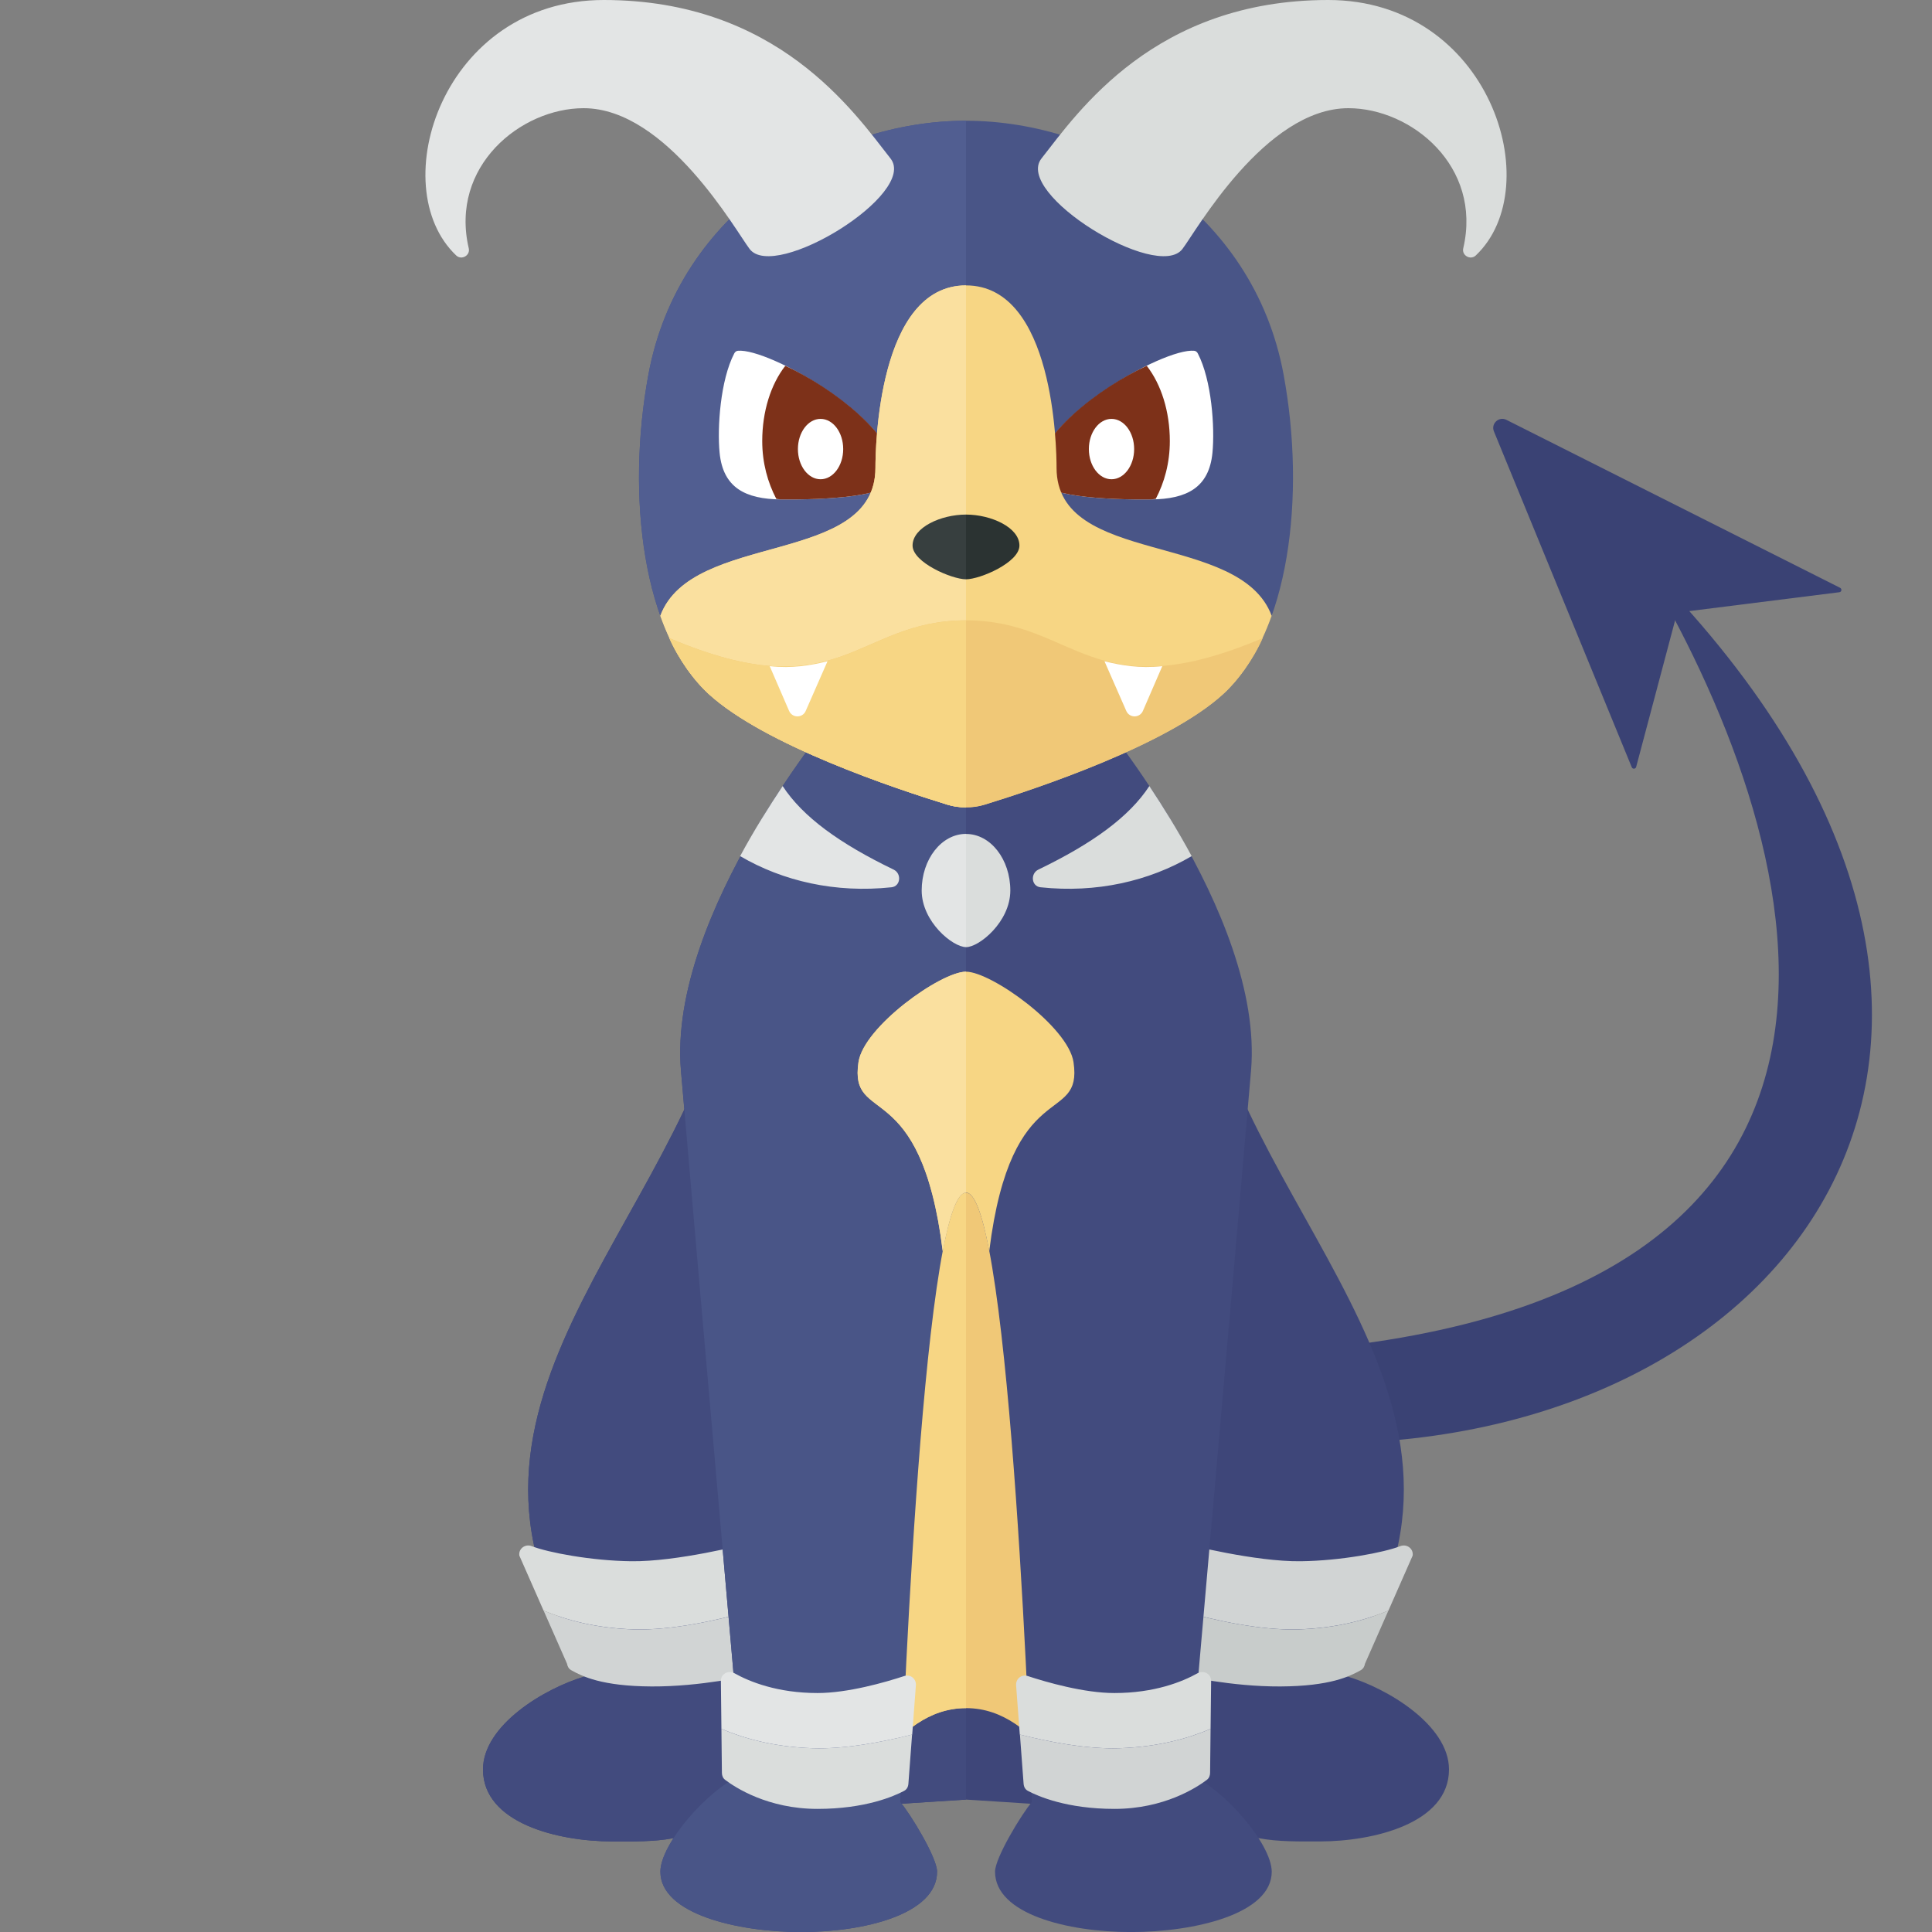<?xml version="1.0" encoding="utf-8"?>
<!-- Generator: Adobe Illustrator 23.0.6, SVG Export Plug-In . SVG Version: 6.00 Build 0)  -->
<svg version="1.1" xmlns="http://www.w3.org/2000/svg" xmlns:xlink="http://www.w3.org/1999/xlink" x="0px" y="0px" width="32px"
	 height="32px" viewBox="0 0 32 32" enable-background="new 0 0 32 32" xml:space="preserve">
<rect x="0" y="0" width="32" height="32" fill="#808080" stroke="none"/>
<g id="labels">
	<g>
	</g>
</g>
<g id="icons">
	<g>
		<path fill="#3A4274" d="M21,22.406c11.375-0.688,8.875-8.625,6.187-13.125c7.656,7.656,2.708,14.625-5.25,14.625L21,22.406z"/>
		<path fill="#3E4679" d="M22.311,27.766c0.159-0.357,0.334-0.762,0.541-1.235c1.805-4.124-3.084-7.182-3.084-11.604H16h-3.768
			c0,4.422-4.888,7.481-3.084,11.604c0.207,0.473,0.382,0.878,0.541,1.235C9.019,27.963,8,28.575,8,29.308
			C8,30.2,9.25,30.5,10.142,30.5c0.655,0,1.466,0.032,1.72-0.529c0.674,0.088,2.427-0.059,4.138-0.164
			c1.711,0.105,3.464,0.252,4.138,0.164c0.253,0.56,1.064,0.529,1.72,0.529C22.75,30.5,24,30.2,24,29.308
			C24,28.575,22.981,27.963,22.311,27.766z"/>
		<path fill="#424B7E" d="M12.232,14.927c0,4.422-4.888,7.481-3.084,11.604c0.207,0.473,0.382,0.878,0.541,1.235
			C9.019,27.963,8,28.575,8,29.308C8,30.2,9.25,30.5,10.142,30.5c0.655,0,1.466,0.032,1.72-0.529
			c0.674,0.088,2.427-0.059,4.138-0.164V14.927H12.232z"/>
		<g>
			<path fill="#DADDDC" d="M12.373,26.698l-0.027-1.121c0,0-1.13,0.292-1.891,0.282c-0.664-0.008-1.379-0.145-1.648-0.25
				c-0.108-0.042-0.222,0.042-0.205,0.157l0.401,0.91c0.365,0.152,0.853,0.291,1.489,0.311
				C11.132,27.008,11.895,26.831,12.373,26.698z"/>
			<path fill="#D1D4D4" d="M10.493,26.988c-0.636-0.02-1.124-0.16-1.489-0.311l0.388,0.88c0.007,0.046,0.029,0.084,0.07,0.107
				c0.181,0.102,0.508,0.265,1.331,0.269c0.823,0.004,1.607-0.181,1.607-0.181l-0.026-1.053
				C11.895,26.831,11.132,27.008,10.493,26.988z"/>
		</g>
		<g>
			<path fill="#D1D4D4" d="M19.627,26.698l0.027-1.121c0,0,1.13,0.292,1.891,0.282c0.664-0.008,1.379-0.145,1.648-0.25
				c0.108-0.042,0.222,0.042,0.205,0.157l-0.401,0.91c-0.365,0.152-0.853,0.291-1.489,0.311
				C20.868,27.008,20.105,26.831,19.627,26.698z"/>
			<path fill="#C8CCCB" d="M21.507,26.988c0.636-0.02,1.124-0.16,1.489-0.311l-0.388,0.88c-0.007,0.046-0.029,0.084-0.07,0.107
				c-0.181,0.102-0.508,0.265-1.331,0.269c-0.823,0.004-1.607-0.181-1.607-0.181l0.026-1.053
				C20.105,26.831,20.868,27.008,21.507,26.988z"/>
		</g>
		<path fill="#F0C877" d="M16,14.927h-3.768c0,4.422,0.574,15.074,1.31,15.035c0.736-0.039,1.208-1.67,2.458-1.67
			s1.722,1.631,2.458,1.67c0.736,0.039,1.31-10.613,1.31-15.035H16z"/>
		<path fill="#424B7E" d="M19.708,29.396c0.133-1.631,0.646-7.372,1.013-11.662c0.223-2.6-2.568-5.922-2.568-5.922L16,12.62
			l-2.153-0.807c0,0-2.791,3.321-2.568,5.922c0.368,4.29,0.88,10.031,1.013,11.662c-0.553,0.222-1.354,1.142-1.354,1.604
			c0,0.701,1.28,1,2.332,1c1.052,0,2.251-0.299,2.251-1c0-0.232-0.447-0.966-0.61-1.153c0,0,0.342-10.093,1.09-10.093
			s1.09,10.093,1.09,10.093c-0.163,0.187-0.61,0.921-0.61,1.153c0,0.701,1.2,1,2.251,1c1.052,0,2.332-0.299,2.332-1
			C21.062,30.538,20.261,29.618,19.708,29.396z"/>
		<path fill="#F7D684" d="M12.232,14.927c0,4.422,0.574,15.074,1.31,15.035c0.736-0.039,1.208-1.67,2.458-1.67V14.927H12.232z"/>
		<path fill="#495587" d="M14.91,29.847c0,0,0.342-10.093,1.09-10.093V12.62l-2.153-0.807c0,0-2.791,3.321-2.568,5.922
			c0.368,4.29,0.88,10.031,1.013,11.662c-0.553,0.222-1.354,1.142-1.354,1.604c0,0.701,1.28,1,2.332,1c1.052,0,2.251-0.299,2.251-1
			C15.521,30.768,15.074,30.034,14.91,29.847z"/>
		<path fill="#495587" d="M21.26,6.202C20.76,3.5,18.26,2,16,2s-4.76,1.5-5.26,4.202c-0.373,2.014-0.093,4.292,0.996,5.29
			c0.927,0.85,3.099,1.571,3.959,1.836c0.101,0.031,0.203,0.044,0.305,0.043c0.102,0.001,0.205-0.012,0.305-0.043
			c0.86-0.265,3.032-0.986,3.959-1.836C21.353,10.494,21.633,8.216,21.26,6.202z"/>
		<path fill="#515E91" d="M10.74,6.202c-0.373,2.014-0.093,4.292,0.996,5.29c0.927,0.85,3.099,1.571,3.959,1.836
			c0.101,0.031,0.203,0.044,0.305,0.043c0,0,0-8.871,0-11.371C13.74,2,11.24,3.5,10.74,6.202z"/>
		<g>
			<path fill="#DADDDC" d="M16.891,28.73l-0.061-0.815c-0.008-0.107,0.089-0.188,0.191-0.155c0.316,0.104,0.935,0.282,1.438,0.282
				c0.664,0,1.125-0.187,1.377-0.328c0.101-0.056,0.226,0.012,0.224,0.128l-0.009,0.794c-0.367,0.155-0.864,0.299-1.512,0.32
				C18,28.974,17.364,28.849,16.891,28.73z"/>
			<path fill="#D1D4D4" d="M18.539,28.956c0.648-0.021,1.145-0.165,1.512-0.32l-0.008,0.729c-0.001,0.047-0.017,0.087-0.054,0.115
				c-0.165,0.125-0.706,0.481-1.53,0.481c-0.79,0-1.267-0.21-1.433-0.298c-0.046-0.024-0.068-0.067-0.072-0.119l-0.061-0.815
				C17.364,28.849,18,28.974,18.539,28.956z"/>
		</g>
		<g>
			<path fill="#E3E5E5" d="M15.109,28.73l0.061-0.815c0.008-0.107-0.089-0.188-0.191-0.155c-0.316,0.104-0.935,0.282-1.438,0.282
				c-0.664,0-1.125-0.187-1.377-0.328c-0.101-0.056-0.226,0.012-0.224,0.128l0.009,0.794c0.367,0.155,0.864,0.299,1.512,0.32
				C14,28.974,14.636,28.849,15.109,28.73z"/>
			<path fill="#DADDDC" d="M13.461,28.956c-0.648-0.021-1.145-0.165-1.512-0.32l0.008,0.729c0.001,0.047,0.017,0.087,0.054,0.115
				c0.165,0.125,0.706,0.481,1.53,0.481c0.79,0,1.267-0.21,1.433-0.298c0.046-0.024,0.068-0.067,0.072-0.119l0.061-0.815
				C14.636,28.849,14,28.974,13.461,28.956z"/>
		</g>
		<g>
			<path fill="#FFFFFF" d="M12.221,5.81c-0.028,0.003-0.047,0.02-0.06,0.045c-0.229,0.441-0.283,1.222-0.242,1.645
				c0.057,0.581,0.43,0.766,1.014,0.772c0.678,0.007,1.91-0.032,1.91-0.401C14.843,6.954,12.734,5.76,12.221,5.81z"/>
			<path fill="#7D3119" d="M12.933,8.272c-0.028,0-0.048-0.008-0.075-0.009c-0.141-0.27-0.233-0.593-0.233-0.957
				c0-0.494,0.143-0.94,0.382-1.247c0.792,0.365,1.836,1.17,1.836,1.812C14.843,8.24,13.612,8.279,12.933,8.272z"/>
			<ellipse fill="#FFFFFF" cx="13.591" cy="7.438" rx="0.375" ry="0.5"/>
		</g>
		<g>
			<path fill="#FFFFFF" d="M19.78,5.81c0.028,0.003,0.047,0.02,0.06,0.045c0.229,0.441,0.283,1.222,0.242,1.645
				c-0.057,0.581-0.43,0.766-1.014,0.772c-0.678,0.007-1.91-0.032-1.91-0.401C17.158,6.954,19.267,5.76,19.78,5.81z"/>
			<path fill="#7D3119" d="M17.158,7.871c0-0.643,1.043-1.448,1.836-1.812c0.239,0.308,0.382,0.754,0.382,1.247
				c0,0.364-0.091,0.687-0.233,0.957c-0.027,0.001-0.047,0.008-0.075,0.009C18.389,8.279,17.158,8.24,17.158,7.871z"/>
			<ellipse fill="#FFFFFF" cx="18.41" cy="7.438" rx="0.375" ry="0.5"/>
		</g>
		<path fill="#F7D684" d="M17.5,7.75c0-0.333-0.042-3.023-1.5-3.023s-1.5,2.69-1.5,3.023c0,1.633-3.042,1.042-3.563,2.45
			c0.188,0.527,0.452,0.975,0.799,1.292c0.927,0.85,3.099,1.571,3.959,1.836c0.101,0.031,0.203,0.044,0.305,0.043
			c0.102,0.001,0.205-0.012,0.305-0.043c0.86-0.265,3.032-0.986,3.959-1.836c0.347-0.318,0.611-0.765,0.799-1.292
			C20.542,8.792,17.5,9.383,17.5,7.75z"/>
		<path fill="#FAE09F" d="M10.937,10.2c0.188,0.527,0.452,0.975,0.799,1.292c0.927,0.85,3.099,1.571,3.959,1.836
			c0.101,0.031,0.203,0.044,0.305,0.043V4.727c-1.458,0-1.5,2.69-1.5,3.023C14.5,9.384,11.458,8.792,10.937,10.2z"/>
		<path fill="#F0C877" d="M16,10.275c-1.833,0-2.068,1.505-4.914,0.294c0.149,0.345,0.421,0.714,0.65,0.924
			c0.927,0.85,3.099,1.571,3.959,1.836c0.101,0.031,0.203,0.044,0.305,0.043c0.102,0.001,0.205-0.012,0.305-0.043
			c0.86-0.265,3.032-0.986,3.959-1.836c0.229-0.21,0.501-0.579,0.65-0.924C18.068,11.779,17.833,10.275,16,10.275z"/>
		<path fill="#F7D684" d="M11.086,10.569c0.149,0.345,0.421,0.714,0.65,0.924c0.927,0.85,3.099,1.571,3.959,1.836
			c0.101,0.031,0.203,0.044,0.305,0.043v-3.097C14.167,10.275,13.932,11.779,11.086,10.569z"/>
		<path fill="#373F3F" d="M16,8.523c-0.417,0-0.885,0.214-0.885,0.513c0,0.28,0.652,0.559,0.885,0.559V8.523z"/>
		<path fill="#E3E5E5" d="M14.75,2.625C14.146,1.856,12.875,0,10,0C7.331,0,6.35,3.088,7.556,4.231c0.088,0.084,0.236,0,0.208-0.118
			C7.446,2.751,8.628,1.792,9.667,1.792c1.381,0,2.528,2.044,2.75,2.333C12.833,4.667,15.208,3.208,14.75,2.625z"/>
		<path fill="#E3E5E5" d="M14.766,14.696c0.151-0.016,0.172-0.227,0.035-0.293c-0.894-0.431-1.505-0.873-1.838-1.384
			c-0.225,0.34-0.474,0.732-0.704,1.161C12.968,14.596,13.84,14.795,14.766,14.696z"/>
		<path fill="#E3E5E5" d="M16,13.812v1.875c-0.219,0-0.734-0.42-0.734-0.938S15.594,13.812,16,13.812z"/>
		<path fill="#F7D684" d="M17.781,17.594c-0.086-0.588-1.365-1.5-1.781-1.5s-1.695,0.912-1.781,1.5
			c-0.156,1.062,1.031,0.188,1.396,3.128c0.114-0.599,0.242-0.969,0.385-0.969s0.272,0.37,0.385,0.969
			C16.75,17.781,17.937,18.656,17.781,17.594z"/>
		<path fill="#2B3332" d="M16,8.523c0.417,0,0.885,0.214,0.885,0.513c0,0.28-0.652,0.559-0.885,0.559V8.523z"/>
		<path fill="#DADDDC" d="M17.25,2.625C17.854,1.856,19.125,0,22,0c2.669,0,3.65,3.088,2.444,4.231
			c-0.088,0.084-0.236,0-0.208-0.118c0.318-1.361-0.863-2.321-1.902-2.321c-1.381,0-2.528,2.044-2.75,2.333
			C19.167,4.667,16.792,3.208,17.25,2.625z"/>
		<path fill="#DADDDC" d="M17.234,14.696c-0.151-0.016-0.172-0.227-0.035-0.293c0.894-0.431,1.505-0.873,1.838-1.384
			c0.225,0.34,0.47,0.732,0.701,1.161C19.028,14.596,18.16,14.795,17.234,14.696z"/>
		<path fill="#DADDDC" d="M16.734,14.75c0,0.518-0.516,0.938-0.734,0.938v-1.875C16.406,13.812,16.734,14.232,16.734,14.75z"/>
		<path fill="#3A4274" d="M24.951,6.954c-0.124-0.063-0.26,0.063-0.207,0.191l2.283,5.563c0.014,0.034,0.063,0.031,0.073-0.005
			l0.679-2.556l2.687-0.338c0.038-0.005,0.046-0.055,0.012-0.073L24.951,6.954z"/>
		<path fill="#FFFFFF" d="M13.706,10.953l-0.362,0.825c-0.054,0.118-0.222,0.116-0.274-0.003l-0.321-0.741
			C13.127,11.075,13.432,11.02,13.706,10.953z"/>
		<path fill="#FAE09F" d="M15.614,20.722c0.114-0.599,0.242-0.969,0.386-0.969v-3.659c-0.417,0-1.695,0.912-1.781,1.5
			C14.062,18.656,15.25,17.781,15.614,20.722z"/>
		<path fill="#FFFFFF" d="M18.294,10.953l0.362,0.825c0.054,0.118,0.222,0.116,0.274-0.003l0.321-0.741
			C18.873,11.075,18.568,11.02,18.294,10.953z"/>
	</g>
</g>
</svg>
